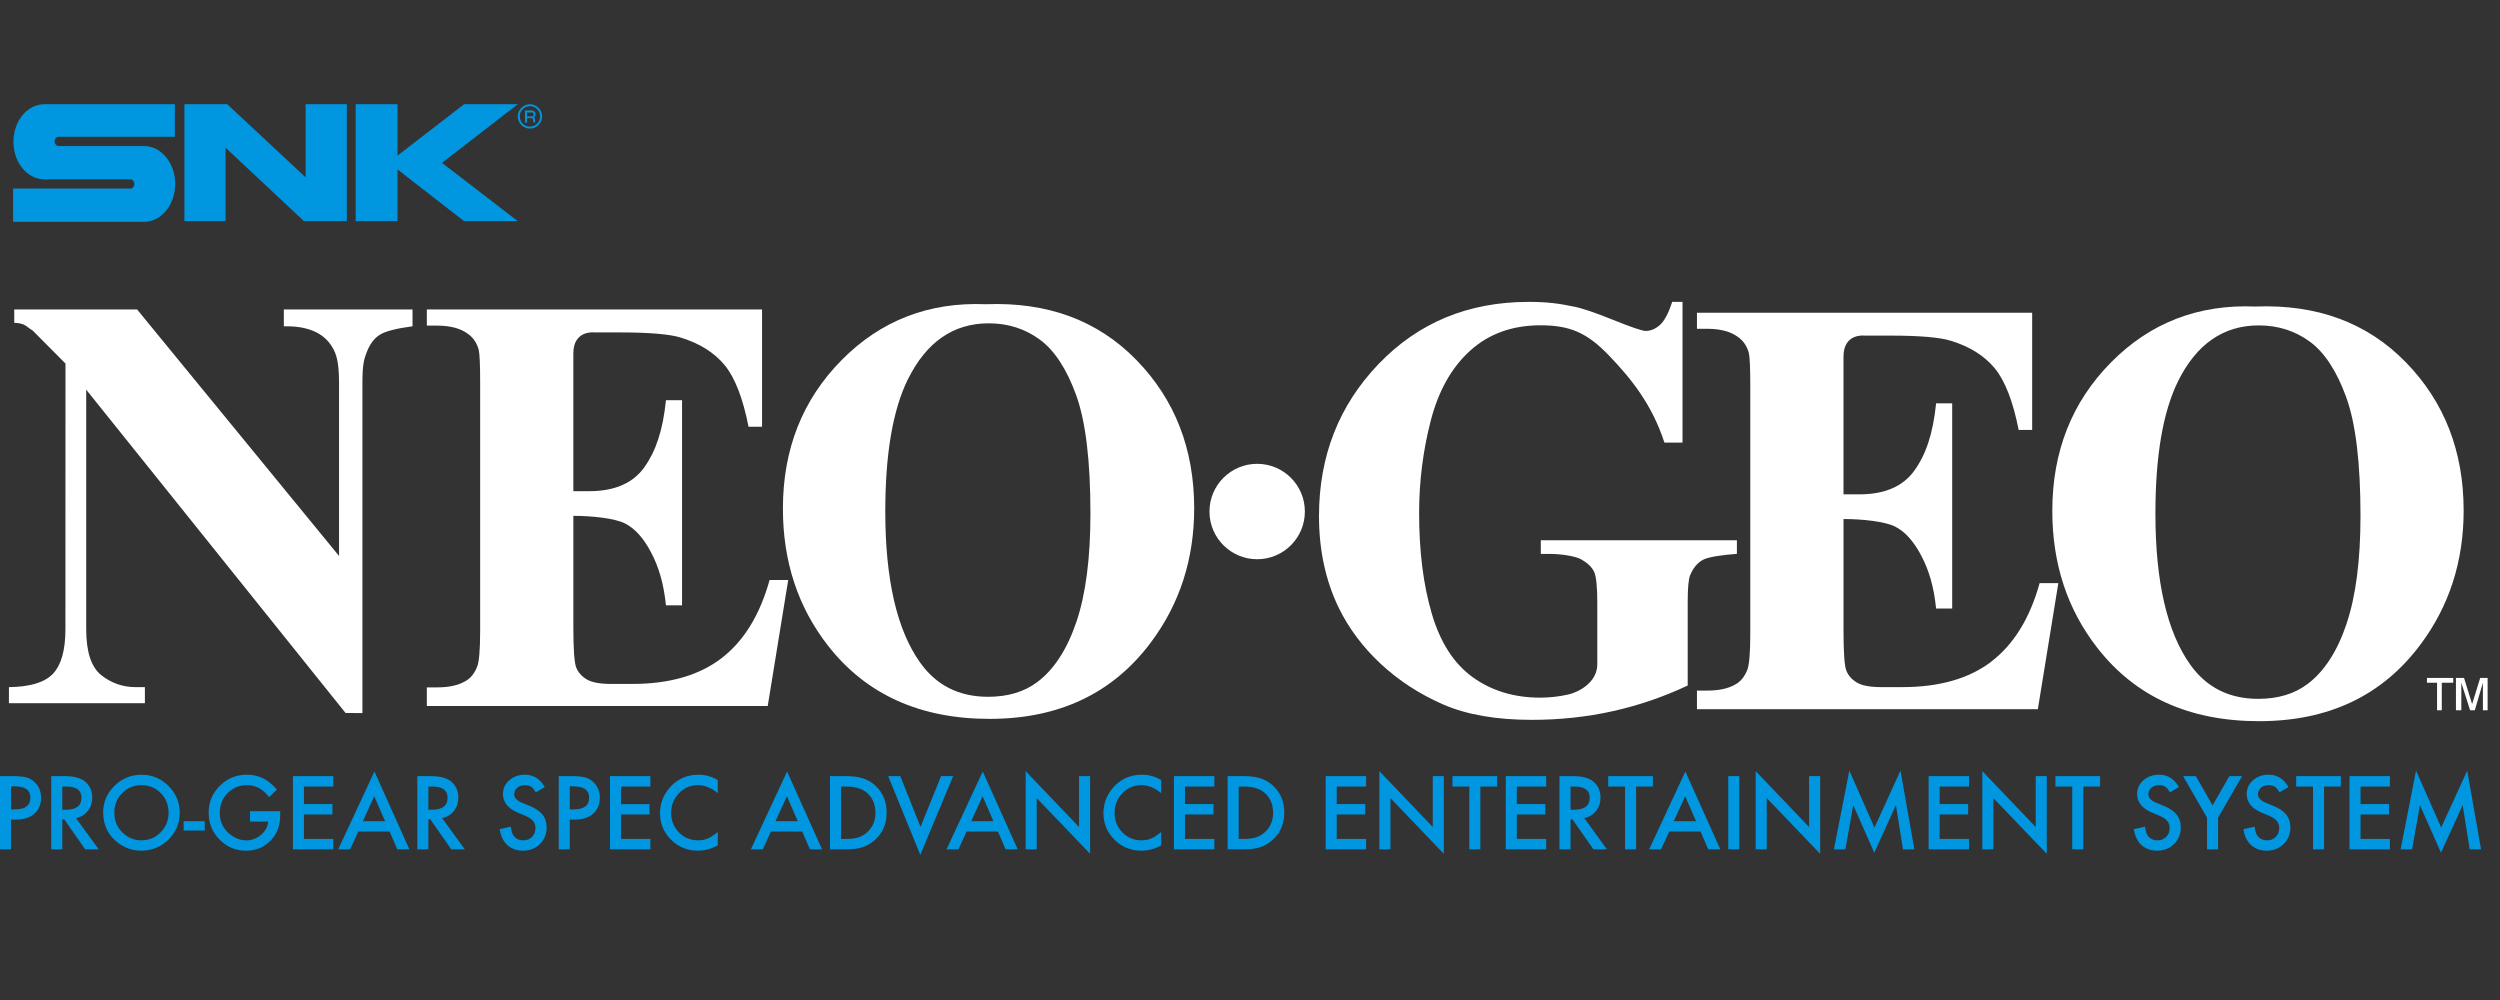 <?xml version="1.0" encoding="UTF-8" standalone="no"?>
<svg
   xmlns:dc="http://purl.org/dc/elements/1.1/"
   xmlns:cc="http://creativecommons.org/ns#"
   xmlns:rdf="http://www.w3.org/1999/02/22-rdf-syntax-ns#"
   xmlns:svg="http://www.w3.org/2000/svg"
   xmlns="http://www.w3.org/2000/svg"
   xmlns:sodipodi="http://sodipodi.sourceforge.net/DTD/sodipodi-0.dtd"
   xmlns:inkscape="http://www.inkscape.org/namespaces/inkscape"
   width="500"
   height="200"
   viewBox="0 0 500 200"
   version="1.1"
   id="svg62"
   sodipodi:docname="neogeo.svg"
   inkscape:version="0.92.5 (2060ec1f9f, 2020-04-08)">
  <rect x="0" y="0" width="500" height="200" fill="#333333" stroke="none"/>
  <defs
     id="defs66" />
  <sodipodi:namedview
     pagecolor="#ffffff"
     bordercolor="#666666"
     borderopacity="1"
     objecttolerance="10"
     gridtolerance="10"
     guidetolerance="10"
     inkscape:pageopacity="0"
     inkscape:pageshadow="2"
     inkscape:window-width="1366"
     inkscape:window-height="743"
     id="namedview64"
     showgrid="false"
     inkscape:pagecheckerboard="true"
     inkscape:zoom="0.99275947"
     inkscape:cx="263.2609"
     inkscape:cy="38.580368"
     inkscape:window-x="0"
     inkscape:window-y="0"
     inkscape:window-maximized="1"
     inkscape:current-layer="svg62" />
  <title
     id="title36">mainlogo</title>
  <g
     id="Neogeo-logo"
     transform="matrix(1.024,0,0,1.024,1.619,59.538)"
     style="fill:#ffffff;fill-rule:nonzero;stroke:none;stroke-width:1">
    <path
       d="m 299.372,50.047 h 1.898 c 1.77,0 4.803,0.365 6.051,1.097 1.249,0.726 2.072,1.542 2.469,2.443 0.399,0.903 0.6,2.893 0.6,5.965 v 12.064 c 0,3.641 -3.847,5.495 -5.701,5.898 -1.859,0.402 -3.667,0.604 -5.431,0.604 -5.079,0 -9.462,-1.321 -13.159,-3.965 -3.692,-2.646 -6.367,-6.782 -8.027,-12.423 -1.657,-5.632 -2.482,-12.181 -2.482,-19.661 0,-6.17 0.757,-12.188 2.273,-18.05 1.516,-5.865 4.097,-10.434 7.74,-13.714 3.643,-3.276 8.21,-4.915 13.694,-4.915 5.741,0 9.097,1.453 13.322,5.844 4.32,4.487 8.464,9.586 10.884,17.072 h 3.532 V 0.821 h -2.009 c -0.725,2.202 -1.517,3.696 -2.382,4.486 -0.868,0.792 -1.808,1.186 -2.816,1.186 -0.65,0 -2.756,-0.715 -6.309,-2.146 -3.555,-1.433 -6.127,-2.303 -7.714,-2.609 -2.923,-0.61 -5.195,-0.918 -8.836,-0.918 -11.764,0 -21.532,4.043 -29.292,12.129 -7.76,8.093 -11.64,17.998 -11.64,29.723 0,6.554 1.261,12.475 3.788,17.763 1.986,4.1 4.739,7.786 8.256,11.066 3.519,3.276 7.584,5.922 12.181,7.936 4.602,2.009 10.388,3.015 17.352,3.015 5.452,0 10.707,-0.563 15.781,-1.689 5.073,-1.129 9.951,-2.801 14.653,-5.015 V 59.538 c 0,-2.842 0.16,-4.629 0.485,-5.356 0.576,-1.384 1.395,-2.37 2.459,-2.968 1.062,-0.598 3.961,-0.987 6.664,-1.182 v -2.654 h -38.298 v 2.654 z"
       id="Path"
       inkscape:connector-curvature="0" />
    <path
       d="m 387.405,71.045 c -4.365,3.343 -10.173,5.013 -17.418,5.013 h -4.13 c -2.213,0 -3.811,-0.302 -4.804,-0.91 -0.989,-0.609 -1.669,-1.387 -2.029,-2.338 -0.362,-0.949 -0.545,-3.552 -0.545,-7.806 V 43.23 c 3.721,0 8.08,0.484 10.036,1.457 1.952,0.968 3.669,2.863 5.142,5.68 1.48,2.817 2.448,5.927 2.908,10.342 h 3.141 V 20.639 h -3.141 c -0.613,6.021 -2.031,10.062 -4.258,13.146 -2.222,3.085 -5.81,4.627 -10.753,4.627 h -3.076 V 11.533 c -0.026,-4.672 4.139,-4.13 4.139,-4.13 h 4.866 c 5.885,0 9.892,0.344 12.031,1.03 3.666,1.14 6.502,2.929 8.51,5.361 2.007,2.436 3.561,6.447 4.67,12.038 h 2.633 V 2.942 h -65.471 v 3.135 h 2.065 c 2.514,0 4.499,0.532 5.945,1.594 1.03,0.723 1.737,1.752 2.117,3.081 0.191,0.795 0.288,2.944 0.288,6.44 v 48.425 c 0,3.876 -0.209,6.27 -0.63,7.186 -0.534,1.291 -1.297,2.203 -2.287,2.735 -1.375,0.8 -3.185,1.197 -5.433,1.197 h -2.065 v 3.643 h 66.58 l 4.001,-24.623 h -3.654 c -1.907,6.854 -5.044,11.953 -9.41,15.292"
       id="path39"
       inkscape:connector-curvature="0" />
    <path
       d="m 438.921,1.726 c -11.157,-0.461 -20.561,3.176 -28.197,10.916 -7.649,7.734 -11.464,17.405 -11.464,28.999 0,10.329 2.936,19.257 8.816,26.782 7.434,9.521 17.959,14.288 31.575,14.288 13.57,0 24.082,-4.992 31.523,-14.979 5.615,-7.519 8.425,-16.237 8.425,-26.149 0,-11.594 -3.768,-21.252 -11.294,-28.973 C 460.773,4.889 450.985,1.263 438.934,1.726 m 17.796,61.976 c -1.821,5.393 -4.369,9.319 -7.643,11.77 -2.565,1.921 -5.765,2.879 -9.599,2.879 -5.692,0 -10.114,-2.227 -13.283,-6.678 -4.536,-6.37 -6.808,-16.211 -6.808,-29.534 0,-11.21 1.468,-19.804 4.407,-25.791 3.607,-7.29 8.869,-10.936 15.787,-10.936 3.756,0 7.075,1.057 9.958,3.168 2.882,2.11 5.253,5.729 7.114,10.851 1.859,5.126 2.79,12.846 2.79,23.176 0,8.673 -0.91,15.709 -2.735,21.102"
       id="Shape"
       inkscape:connector-curvature="0" />
    <path
       d="m 191.71,82.261 c 13.57,0 24.082,-4.993 31.523,-14.979 5.615,-7.525 8.425,-16.237 8.425,-26.149 0,-11.594 -3.768,-21.252 -11.294,-28.973 C 212.831,4.439 203.043,0.813 190.992,1.276 179.835,0.817 170.432,4.453 162.795,12.193 c -7.649,7.734 -11.464,17.405 -11.464,28.999 0,10.329 2.936,19.257 8.816,26.782 7.434,9.521 17.959,14.288 31.575,14.288 M 175.746,15.942 c 3.607,-7.29 8.869,-10.936 15.787,-10.936 3.756,0 7.075,1.055 9.958,3.167 2.882,2.111 5.253,5.729 7.114,10.851 1.859,5.126 2.79,12.846 2.79,23.169 0,8.673 -0.91,15.709 -2.735,21.102 -1.821,5.394 -4.369,9.319 -7.643,11.777 -2.565,1.92 -5.765,2.878 -9.599,2.878 -5.692,0 -10.114,-2.227 -13.283,-6.678 -4.536,-6.37 -6.808,-16.211 -6.808,-29.534 0,-11.21 1.468,-19.804 4.407,-25.791"
       id="path42"
       inkscape:connector-curvature="0" />
    <path
       d="m 152.388,55.133 h -3.655 c -1.906,6.854 -5.045,11.953 -9.41,15.292 -4.365,3.343 -10.173,5.013 -17.411,5.013 h -4.13 c -2.212,0 -3.81,-0.303 -4.804,-0.91 -0.99,-0.609 -1.668,-1.388 -2.031,-2.338 -0.361,-0.951 -0.544,-3.552 -0.544,-7.806 V 42.61 c 3.72,0 8.08,0.484 10.036,1.458 1.954,0.968 3.671,2.863 5.144,5.68 1.478,2.817 2.447,5.927 2.908,10.342 h 3.141 V 20.018 h -3.141 c -0.616,6.018 -2.034,10.062 -4.259,13.146 -2.22,3.085 -5.809,4.627 -10.753,4.627 h -3.078 V 10.912 c -0.025,-4.672 4.142,-4.13 4.142,-4.13 h 4.862 c 5.887,0 9.899,0.343 12.038,1.029 3.669,1.139 6.505,2.929 8.51,5.361 2.007,2.436 3.562,6.449 4.671,12.038 h 2.632 V 2.301 H 81.785 v 3.156 h 2.064 c 2.516,0 4.499,0.533 5.948,1.594 1.029,0.722 1.734,1.751 2.113,3.081 0.193,0.796 0.289,2.943 0.289,6.439 v 48.425 c 0,3.875 -0.209,6.27 -0.63,7.18 -0.533,1.291 -1.298,2.205 -2.285,2.736 -1.375,0.8 -3.185,1.197 -5.436,1.197 h -2.063 v 3.643 h 66.58 l 4.003,-24.623 z"
       id="path44"
       inkscape:connector-curvature="0" />
    <path
       d="m 26.728,76.066 h -1.767 c -2.535,0 -4.787,-0.778 -6.756,-2.335 -1.965,-1.557 -2.949,-4.556 -2.949,-8.999 V 17.964 l 50.662,63.156 3.285,0.004 V 16.709 c 0,-3.662 0.304,-4.725 0.908,-6.232 0.604,-1.507 1.45,-2.595 2.529,-3.262 1.08,-0.667 3.199,-1.21 6.35,-1.631 V 2.306 H 53.857 v 3.277 c 4.143,-0.076 7.101,0.992 8.856,3.205 1.285,1.64 1.926,3.266 1.926,7.923 V 50.445 L 25.2,2.306 H 1.203 v 2.601 c 2.281,0.076 2.362,0.841 3.577,1.485 l 6.428,6.469 -0.009,51.868 c 0,4.101 -0.81,7.004 -2.428,8.712 -1.619,1.709 -4.49,2.582 -8.608,2.62 V 79.197 H 26.717 v -3.135 z"
       id="path46"
       inkscape:connector-curvature="0" />
    <path
       d="m 253.277,41.765 c 0,5.147 -4.173,9.317 -9.317,9.317 -5.147,0 -9.317,-4.173 -9.317,-9.317 0,-5.147 4.173,-9.317 9.317,-9.317 5.147,0 9.317,4.173 9.317,9.317 z"
       id="path48"
       inkscape:connector-curvature="0" />
    <path
       d="M 474.407,80.582 V 75.203 h -1.975 v -0.941 h 5.135 v 0.941 h -2.238 v 5.379 z m 3.687,0 v -6.32 h 1.58 l 1.58,5.11 1.58,-5.11 h 1.448 v 6.32 h -0.922 V 75.203 l -1.58,5.379 h -0.922 l -1.712,-5.379 v 5.379 z"
       id="path50"
       inkscape:connector-curvature="0" />
  </g>
  <g
     style="fill:none;fill-rule:nonzero;stroke:none;stroke-width:1"
     id="SNK_logo"
     transform="matrix(1.024,0,0,1.024,2.452,20.845)">
    <path
       d="m 0.232,7.334 c 0,4.053 2.702,7.334 6.048,7.334 H 23.071 c 0.386,0 0.772,0.386 0.772,0.901 0,0.515 -0.322,0.901 -0.772,0.901 H 0.167 v 6.498 H 25.773 c 3.346,0 6.048,-3.346 6.048,-7.399 0,-4.053 -2.702,-7.399 -6.048,-7.399 H 9.046 c -0.386,0 -0.772,-0.386 -0.772,-0.901 0,-0.515 0.322,-0.901 0.772,-0.901 H 31.757 V 0 H 6.28 C 2.935,0 0.233,3.281 0.233,7.334 Z"
       id="S"
       inkscape:connector-curvature="0"
       style="fill:#0097e0" />
    <polygon
       id="N"
       points="41.666,8.493 56.978,22.84 65.342,22.84 65.342,0 57.3,0 57.3,14.283 41.987,0 33.623,0 33.623,22.84 41.666,22.84 "
       style="fill:#0097e0" />
    <polygon
       id="K"
       points="88.247,0 75.25,10.037 75.25,0 67.079,0 67.079,22.84 75.25,22.84 75.25,12.739 88.247,22.84 98.734,22.84 83.936,11.452 98.734,0 "
       style="fill:#0097e0" />
    <path
       d="M 102.785,0.708 C 102.333,0.257 101.755,0 101.112,0 100.469,0 99.891,0.257 99.439,0.708 98.989,1.158 98.732,1.737 98.732,2.38 c 0,0.643 0.257,1.222 0.708,1.673 0.45,0.45 1.029,0.708 1.673,0.708 0.643,0 1.222,-0.257 1.673,-0.708 0.451,-0.45 0.708,-1.03 0.708,-1.673 -0.065,-0.708 -0.257,-1.222 -0.708,-1.673 z m -0.257,3.088 c -0.386,0.386 -0.836,0.579 -1.415,0.579 -0.579,0 -1.029,-0.193 -1.415,-0.579 -0.386,-0.386 -0.579,-0.901 -0.579,-1.415 0,-0.579 0.193,-1.029 0.579,-1.415 0.386,-0.386 0.901,-0.579 1.415,-0.579 0.579,0 1.029,0.193 1.415,0.579 0.386,0.386 0.579,0.901 0.579,1.415 0,0.515 -0.193,1.029 -0.579,1.415 z"
       id="mark"
       inkscape:connector-curvature="0"
       style="fill:#0096df" />
    <path
       d="m 102.206,1.994 v -0.064 c 0,-0.386 -0.322,-0.708 -0.708,-0.708 h -1.351 v 2.38 h 0.386 v -0.901 h 0.836 c 0.193,0 0.322,0.129 0.322,0.257 l 0.064,0.579 h 0.386 l -0.064,-0.579 c 0,-0.193 -0.129,-0.322 -0.193,-0.45 0.193,-0.064 0.322,-0.257 0.322,-0.515 z M 100.534,1.608 h 0.965 c 0.193,0 0.322,0.129 0.322,0.322 v 0.129 c 0,0.193 -0.129,0.322 -0.322,0.322 h -0.965 V 1.608 Z"
       id="R"
       inkscape:connector-curvature="0"
       style="fill:#0096df" />
  </g>
  <path
     d="m 2.21,169.868 v -5.946 h 1.024 c 1.524,0 2.735,-0.392 3.632,-1.176 0.898,-0.784 1.347,-1.846 1.347,-3.187 0,-1.252 -0.42,-2.289 -1.261,-3.111 -0.481,-0.474 -1.037,-0.797 -1.669,-0.967 -0.626,-0.171 -1.552,-0.256 -2.779,-0.256 v 0 H 0 v 14.643 z m 0.825,-7.995 H 2.21 v -4.609 h 0.73 c 2.093,0 3.139,0.756 3.139,2.267 0,1.562 -1.015,2.343 -3.044,2.343 z m 9.421,7.995 v -5.994 h 0.398 l 4.182,5.994 h 2.703 l -4.533,-6.24 c 0.974,-0.209 1.758,-0.686 2.352,-1.432 0.594,-0.746 0.891,-1.638 0.891,-2.674 0,-1.328 -0.474,-2.396 -1.423,-3.206 -0.86,-0.727 -2.257,-1.091 -4.192,-1.091 v 0 H 10.247 v 14.643 z m 0.702,-7.919 h -0.702 v -4.647 h 0.787 c 2.036,0 3.054,0.749 3.054,2.248 0,1.6 -1.046,2.399 -3.139,2.399 z m 15.055,8.185 c 2.137,0 3.961,-0.737 5.472,-2.21 1.505,-1.467 2.257,-3.253 2.257,-5.358 0,-2.093 -0.749,-3.885 -2.248,-5.377 -1.492,-1.492 -3.281,-2.238 -5.368,-2.238 -2.112,0 -3.92,0.74 -5.425,2.219 -1.511,1.48 -2.267,3.25 -2.267,5.311 0,2.346 0.828,4.243 2.485,5.69 1.505,1.309 3.202,1.963 5.093,1.963 z m 0.028,-2.068 c -1.416,0 -2.665,-0.522 -3.746,-1.565 -1.088,-1.043 -1.631,-2.374 -1.631,-3.993 0,-1.543 0.525,-2.839 1.574,-3.888 1.05,-1.062 2.336,-1.593 3.86,-1.593 1.53,0 2.814,0.531 3.851,1.593 1.043,1.056 1.565,2.365 1.565,3.926 0,1.543 -0.528,2.852 -1.584,3.926 -1.056,1.062 -2.352,1.593 -3.888,1.593 z m 12.712,-1.963 v -1.859 h -4.23 v 1.859 z m 8.236,4.04 c 2.099,0 3.828,-0.765 5.188,-2.295 0.601,-0.683 1.027,-1.416 1.28,-2.2 0.259,-0.847 0.389,-1.821 0.389,-2.921 v 0 -0.484 H 49.996 v 2.077 h 3.651 c -0.101,1.031 -0.585,1.916 -1.451,2.656 -0.866,0.733 -1.843,1.1 -2.931,1.1 -1.277,0 -2.463,-0.49 -3.557,-1.47 -1.17,-1.056 -1.755,-2.399 -1.755,-4.031 0,-1.581 0.525,-2.896 1.574,-3.945 1.05,-1.069 2.349,-1.603 3.898,-1.603 1.726,0 3.19,0.8 4.391,2.399 v 0 l 1.574,-1.508 c -0.917,-1.05 -1.849,-1.808 -2.798,-2.276 -0.993,-0.468 -2.061,-0.702 -3.206,-0.702 -2.131,0 -3.939,0.743 -5.425,2.229 -1.486,1.48 -2.229,3.281 -2.229,5.406 0,2.08 0.73,3.863 2.191,5.349 1.461,1.48 3.215,2.219 5.264,2.219 z m 17.473,-0.275 v -2.077 h -5.871 v -4.894 h 5.7 v -2.077 h -5.7 v -3.519 h 5.871 v -2.077 h -8.08 v 14.643 z m 3.361,0 1.631,-3.557 h 6.269 l 1.536,3.557 h 2.418 l -6.99,-15.563 -7.246,15.563 z m 6.999,-5.634 h -4.448 l 2.276,-4.979 z m 8.653,5.634 v -5.994 h 0.398 l 4.182,5.994 h 2.703 l -4.533,-6.24 c 0.974,-0.209 1.758,-0.686 2.352,-1.432 0.594,-0.746 0.891,-1.638 0.891,-2.674 0,-1.328 -0.474,-2.396 -1.423,-3.206 -0.86,-0.727 -2.257,-1.091 -4.192,-1.091 v 0 H 83.467 v 14.643 z m 0.702,-7.919 h -0.702 v -4.647 h 0.787 c 2.036,0 3.054,0.749 3.054,2.248 0,1.6 -1.046,2.399 -3.139,2.399 z m 18.236,8.185 c 1.34,0 2.463,-0.443 3.367,-1.328 0.898,-0.879 1.347,-1.992 1.347,-3.338 0,-1.005 -0.275,-1.854 -0.825,-2.546 -0.55,-0.692 -1.419,-1.279 -2.608,-1.759 v 0 l -1.461,-0.598 c -1.062,-0.436 -1.593,-1.012 -1.593,-1.726 0,-0.518 0.202,-0.948 0.607,-1.29 0.405,-0.348 0.914,-0.522 1.527,-0.522 0.499,0 0.907,0.101 1.223,0.303 0.303,0.177 0.623,0.556 0.958,1.138 v 0 l 1.792,-1.062 c -0.948,-1.644 -2.267,-2.466 -3.955,-2.466 -1.252,0 -2.298,0.373 -3.139,1.119 -0.841,0.74 -1.261,1.66 -1.261,2.76 0,1.631 1.002,2.87 3.006,3.718 v 0 l 1.413,0.588 c 0.367,0.158 0.683,0.324 0.948,0.498 0.266,0.174 0.482,0.36 0.65,0.56 0.168,0.199 0.291,0.417 0.37,0.654 0.079,0.237 0.119,0.498 0.119,0.782 0,0.708 -0.228,1.293 -0.683,1.755 -0.455,0.462 -1.027,0.692 -1.717,0.692 -0.873,0 -1.536,-0.316 -1.992,-0.948 -0.253,-0.329 -0.43,-0.923 -0.531,-1.783 v 0 l -2.238,0.493 c 0.202,1.366 0.711,2.425 1.527,3.177 0.828,0.752 1.878,1.129 3.149,1.129 z m 9.346,-0.266 v -5.946 h 1.024 c 1.524,0 2.735,-0.392 3.632,-1.176 0.898,-0.784 1.347,-1.846 1.347,-3.187 0,-1.252 -0.42,-2.289 -1.261,-3.111 -0.481,-0.474 -1.037,-0.797 -1.669,-0.967 -0.626,-0.171 -1.552,-0.256 -2.779,-0.256 v 0 h -2.504 v 14.643 z m 0.825,-7.995 h -0.825 v -4.609 h 0.73 c 2.093,0 3.139,0.756 3.139,2.267 0,1.562 -1.015,2.343 -3.044,2.343 z m 15.292,7.995 v -2.077 h -5.871 v -4.894 h 5.7 v -2.077 h -5.7 v -3.519 h 5.871 v -2.077 h -8.08 v 14.643 z m 9.497,0.266 c 1.391,0 2.719,-0.357 3.983,-1.072 v 0 -2.665 c -0.36,0.303 -0.703,0.563 -1.029,0.778 -0.326,0.215 -0.64,0.386 -0.944,0.512 -0.544,0.253 -1.204,0.379 -1.982,0.379 -1.505,0 -2.776,-0.528 -3.813,-1.584 -1.037,-1.056 -1.555,-2.352 -1.555,-3.888 0,-1.555 0.518,-2.87 1.555,-3.945 1.031,-1.081 2.298,-1.622 3.803,-1.622 1.366,0 2.687,0.534 3.964,1.603 v 0 -2.618 c -1.227,-0.714 -2.497,-1.072 -3.813,-1.072 -2.409,0 -4.372,0.895 -5.89,2.684 -1.233,1.461 -1.849,3.123 -1.849,4.989 0,2.08 0.737,3.857 2.21,5.33 1.48,1.461 3.266,2.191 5.358,2.191 z m 12.982,-0.266 1.631,-3.557 h 6.269 l 1.536,3.557 h 2.418 l -6.99,-15.563 -7.246,15.563 z m 6.999,-5.634 h -4.448 l 2.276,-4.979 z m 9.478,5.634 c 1.486,0 2.633,-0.136 3.443,-0.408 0.866,-0.272 1.694,-0.756 2.485,-1.451 1.574,-1.391 2.362,-3.212 2.362,-5.463 0,-2.245 -0.756,-4.056 -2.267,-5.434 -0.746,-0.683 -1.577,-1.167 -2.494,-1.451 -0.854,-0.291 -2.017,-0.436 -3.49,-0.436 v 0 h -3.073 v 14.643 z m 0.171,-2.077 h -0.996 v -10.489 h 0.996 c 1.884,0 3.31,0.446 4.277,1.337 1.075,0.999 1.612,2.301 1.612,3.907 0,1.593 -0.544,2.886 -1.631,3.879 -0.531,0.481 -1.125,0.831 -1.783,1.053 -0.658,0.209 -1.483,0.313 -2.475,0.313 z m 14.856,3.177 6.572,-15.743 h -2.418 l -4.107,10.148 -4.05,-10.148 h -2.418 z m 7.629,-1.1 1.631,-3.557 h 6.269 l 1.536,3.557 h 2.418 l -6.99,-15.563 -7.246,15.563 z m 6.999,-5.634 h -4.448 l 2.276,-4.979 z m 19.332,6.525 v -15.535 h -2.21 v 10.176 l -10.679,-11.172 v 15.639 h 2.21 v -10.252 z m 10.237,-0.626 c 1.391,0 2.719,-0.357 3.983,-1.072 v 0 -2.665 c -0.36,0.303 -0.703,0.563 -1.029,0.778 -0.326,0.215 -0.64,0.386 -0.944,0.512 -0.544,0.253 -1.204,0.379 -1.982,0.379 -1.505,0 -2.776,-0.528 -3.813,-1.584 -1.037,-1.056 -1.555,-2.352 -1.555,-3.888 0,-1.555 0.518,-2.87 1.555,-3.945 1.031,-1.081 2.298,-1.622 3.803,-1.622 1.366,0 2.687,0.534 3.964,1.603 v 0 -2.618 c -1.227,-0.714 -2.497,-1.072 -3.813,-1.072 -2.409,0 -4.372,0.895 -5.89,2.684 -1.233,1.461 -1.849,3.123 -1.849,4.989 0,2.08 0.737,3.857 2.21,5.33 1.48,1.461 3.266,2.191 5.358,2.191 z m 14.609,-0.266 v -2.077 h -5.871 v -4.894 h 5.7 v -2.077 h -5.7 v -3.519 h 5.871 v -2.077 h -8.08 v 14.643 z m 5.694,0 c 1.486,0 2.633,-0.136 3.443,-0.408 0.866,-0.272 1.694,-0.756 2.485,-1.451 1.574,-1.391 2.362,-3.212 2.362,-5.463 0,-2.245 -0.756,-4.056 -2.267,-5.434 -0.746,-0.683 -1.578,-1.167 -2.494,-1.451 -0.854,-0.291 -2.017,-0.436 -3.49,-0.436 v 0 h -3.073 v 14.643 z m 0.171,-2.077 h -0.996 v -10.489 h 0.996 c 1.884,0 3.31,0.446 4.277,1.337 1.075,0.999 1.612,2.301 1.612,3.907 0,1.593 -0.544,2.886 -1.631,3.879 -0.531,0.481 -1.125,0.831 -1.783,1.053 -0.658,0.209 -1.483,0.313 -2.475,0.313 z m 24.486,2.077 v -2.077 h -5.871 v -4.894 h 5.7 v -2.077 h -5.7 v -3.519 h 5.871 v -2.077 h -8.08 v 14.643 z m 15.548,0.891 V 155.224 H 286.556 v 10.176 l -10.679,-11.172 v 15.639 h 2.21 v -10.252 z m 7.306,-0.891 v -12.566 h 3.357 v -2.077 h -8.934 v 2.077 h 3.367 v 12.566 z m 13.168,0 v -2.077 h -5.871 v -4.894 h 5.7 v -2.077 h -5.7 v -3.519 h 5.871 v -2.077 h -8.08 v 14.643 z m 4.869,0 v -5.994 h 0.398 l 4.182,5.994 h 2.703 l -4.533,-6.24 c 0.974,-0.209 1.758,-0.686 2.352,-1.432 0.594,-0.746 0.891,-1.638 0.891,-2.674 0,-1.328 -0.474,-2.396 -1.423,-3.206 -0.86,-0.727 -2.257,-1.091 -4.192,-1.091 v 0 h -2.589 v 14.643 z m 0.702,-7.919 h -0.702 v -4.647 h 0.787 c 2.036,0 3.054,0.749 3.054,2.248 0,1.6 -1.046,2.399 -3.139,2.399 z m 12.409,7.919 v -12.566 h 3.357 v -2.077 h -8.934 v 2.077 h 3.367 v 12.566 z m 4.992,0 1.631,-3.557 h 6.269 l 1.536,3.557 h 2.418 l -6.99,-15.563 -7.246,15.563 z m 6.999,-5.634 h -4.448 l 2.276,-4.979 z m 8.653,5.634 v -14.643 h -2.21 v 14.643 z m 16.165,0.891 v -15.535 h -2.21 v 10.176 l -10.679,-11.172 v 15.639 h 2.21 v -10.252 z m 10.825,-0.218 4.334,-9.512 1.413,8.839 h 2.267 l -2.769,-15.743 -5.207,11.381 -5.027,-11.381 -3.082,15.743 h 2.286 l 1.574,-8.849 z m 18.953,-0.673 v -2.077 h -5.871 v -4.894 h 5.7 v -2.077 h -5.7 v -3.519 h 5.871 v -2.077 h -8.08 v 14.643 z m 15.548,0.891 v -15.535 h -2.21 v 10.176 l -10.679,-11.172 v 15.639 h 2.21 v -10.252 z m 7.306,-0.891 v -12.566 h 3.357 v -2.077 h -8.934 v 2.077 h 3.367 v 12.566 z m 14.784,0.266 c 1.34,0 2.463,-0.443 3.367,-1.328 0.898,-0.879 1.347,-1.992 1.347,-3.338 0,-1.005 -0.275,-1.854 -0.825,-2.546 -0.55,-0.692 -1.419,-1.279 -2.608,-1.759 v 0 l -1.461,-0.598 c -1.062,-0.436 -1.593,-1.012 -1.593,-1.726 0,-0.518 0.202,-0.948 0.607,-1.29 0.405,-0.348 0.914,-0.522 1.527,-0.522 0.499,0 0.907,0.101 1.223,0.303 0.303,0.177 0.623,0.556 0.958,1.138 v 0 l 1.792,-1.062 c -0.948,-1.644 -2.267,-2.466 -3.955,-2.466 -1.252,0 -2.298,0.373 -3.139,1.119 -0.841,0.74 -1.261,1.66 -1.261,2.76 0,1.631 1.002,2.87 3.006,3.718 v 0 l 1.413,0.588 c 0.367,0.158 0.683,0.324 0.948,0.498 0.266,0.174 0.482,0.36 0.65,0.56 0.168,0.199 0.291,0.417 0.37,0.654 0.079,0.237 0.119,0.498 0.119,0.782 0,0.708 -0.228,1.293 -0.683,1.755 -0.455,0.462 -1.027,0.692 -1.717,0.692 -0.873,0 -1.536,-0.316 -1.992,-0.948 -0.253,-0.329 -0.43,-0.923 -0.531,-1.783 v 0 l -2.238,0.493 c 0.202,1.366 0.711,2.425 1.527,3.177 0.828,0.752 1.878,1.129 3.149,1.129 z m 12.172,-0.266 v -6.326 l 4.799,-8.317 h -2.542 l -3.357,5.852 -3.348,-5.852 h -2.542 l 4.78,8.317 v 6.326 z m 9.744,0.266 c 1.34,0 2.463,-0.443 3.367,-1.328 0.898,-0.879 1.347,-1.992 1.347,-3.338 0,-1.005 -0.275,-1.854 -0.825,-2.546 -0.55,-0.692 -1.419,-1.279 -2.608,-1.759 v 0 l -1.461,-0.598 c -1.062,-0.436 -1.593,-1.012 -1.593,-1.726 0,-0.518 0.202,-0.948 0.607,-1.29 0.405,-0.348 0.914,-0.522 1.527,-0.522 0.499,0 0.907,0.101 1.223,0.303 0.303,0.177 0.623,0.556 0.958,1.138 v 0 l 1.792,-1.062 c -0.948,-1.644 -2.267,-2.466 -3.955,-2.466 -1.252,0 -2.298,0.373 -3.139,1.119 -0.841,0.74 -1.261,1.66 -1.261,2.76 0,1.631 1.002,2.87 3.006,3.718 v 0 l 1.413,0.588 c 0.367,0.158 0.683,0.324 0.948,0.498 0.266,0.174 0.482,0.36 0.65,0.56 0.168,0.199 0.291,0.417 0.37,0.654 0.079,0.237 0.119,0.498 0.119,0.782 0,0.708 -0.228,1.293 -0.683,1.755 -0.455,0.462 -1.027,0.692 -1.717,0.692 -0.873,0 -1.536,-0.316 -1.992,-0.948 -0.253,-0.329 -0.43,-0.923 -0.531,-1.783 v 0 l -2.238,0.493 c 0.202,1.366 0.711,2.425 1.527,3.177 0.828,0.752 1.878,1.129 3.149,1.129 z m 11.451,-0.266 v -12.566 h 3.357 v -2.077 h -8.934 v 2.077 h 3.367 v 12.566 z m 13.168,0 v -2.077 h -5.871 v -4.894 h 5.7 v -2.077 h -5.7 v -3.519 h 5.871 v -2.077 h -8.08 v 14.643 z m 10.218,0.673 4.334,-9.512 1.413,8.839 h 2.267 l -2.769,-15.743 -5.207,11.381 -5.027,-11.381 -3.082,15.743 h 2.286 l 1.574,-8.849 z"
     id="PRO-GEARSPECADVANCEDENTERTAINMENTSYSTEM"
     inkscape:connector-curvature="0"
     style="fill:#0097e0;fill-rule:nonzero;stroke:none;stroke-width:1.024" />
</svg>
